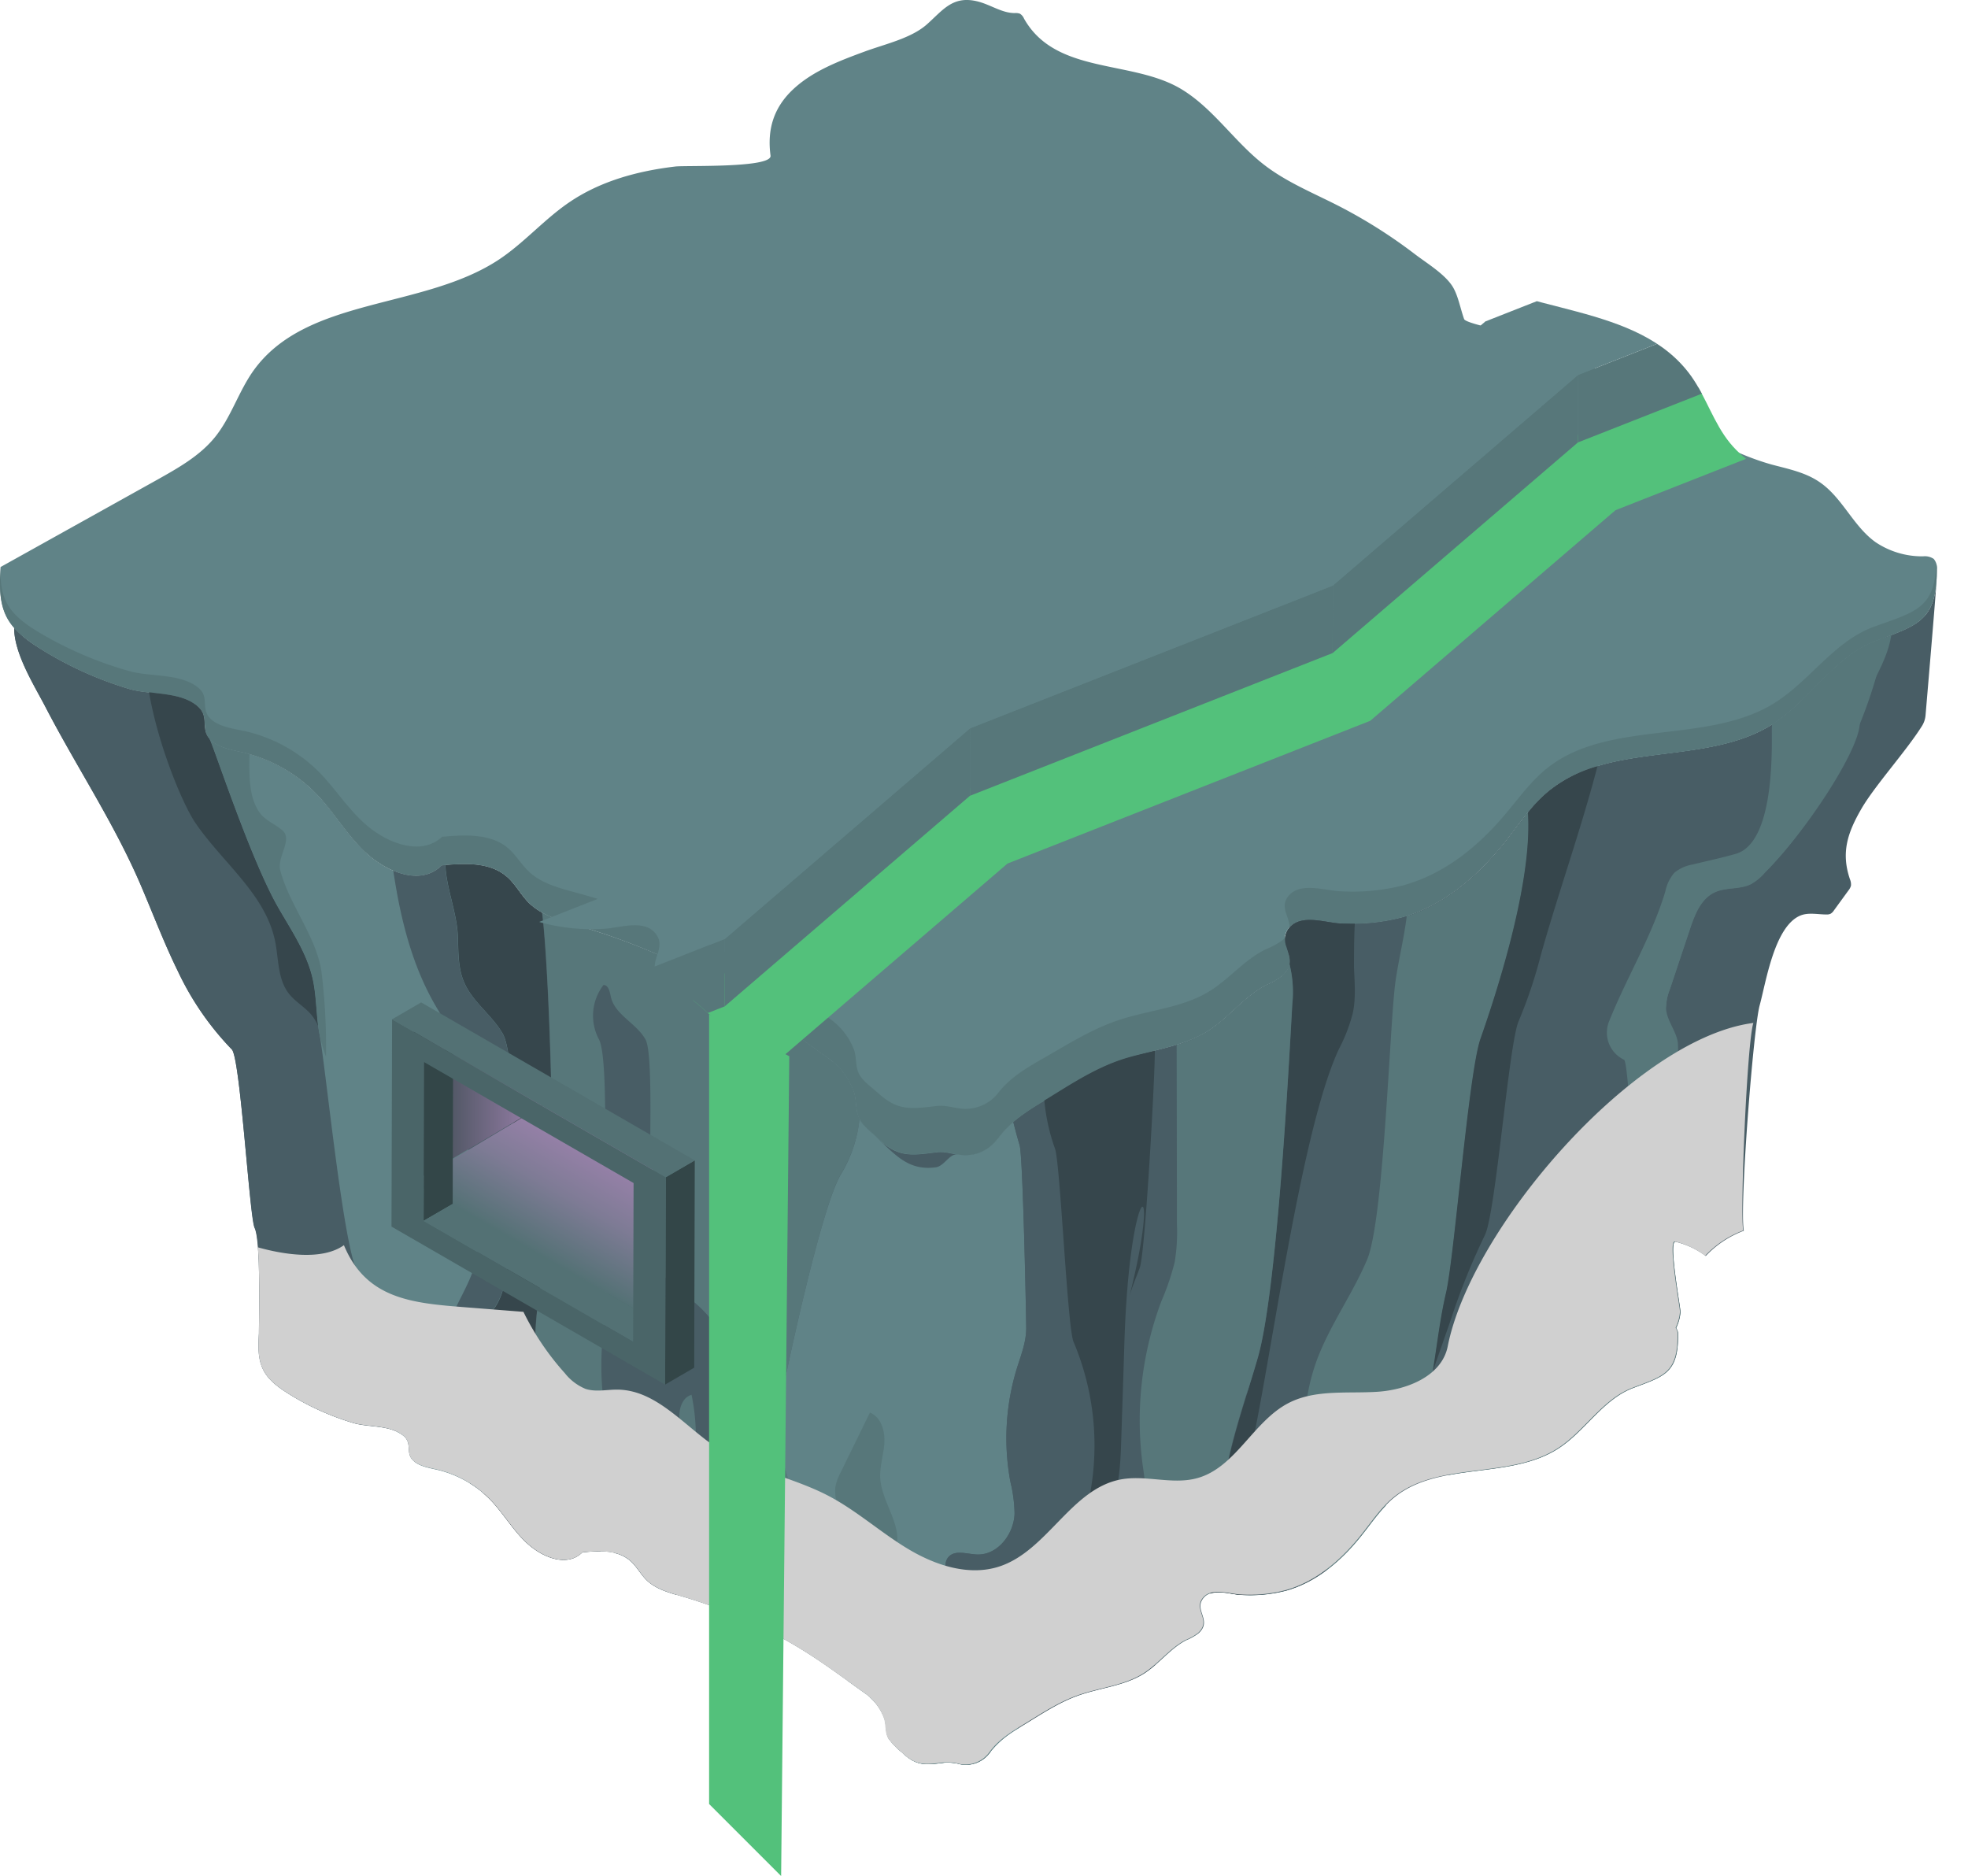 <svg xmlns="http://www.w3.org/2000/svg" xmlns:xlink="http://www.w3.org/1999/xlink" viewBox="0 0 475.39 453.15"><defs><style>.cls-1{fill:none;}.cls-2{isolation:isolate;}.cls-3{fill:#485d65;}.cls-4{fill:#608387;}.cls-5{fill:#36464c;}.cls-6,.cls-7{fill:#57777a;}.cls-7,.cls-9{mix-blend-mode:screen;}.cls-8{fill:#d0d0d0;mix-blend-mode:multiply;}.cls-10{fill:url(#linear-gradient);}.cls-11{fill:url(#linear-gradient-2);}.cls-12{fill:#334648;}.cls-13{fill:#537174;}.cls-14{fill:#4a6568;}.cls-15{clip-path:url(#clip-path);}.cls-16{fill:#53c17b;}.cls-17{fill:#294b6a;}</style><linearGradient id="linear-gradient" x1="339.16" y1="302.34" x2="322.11" y2="272.81" gradientTransform="matrix(-1, 0, 0, 1, 467.86, 0)" gradientUnits="userSpaceOnUse"><stop offset="0" stop-color="#537174"/><stop offset="0.05" stop-color="#587278"/><stop offset="0.46" stop-color="#7e7b95"/><stop offset="0.79" stop-color="#9580a7"/><stop offset="1" stop-color="#9d82ae"/></linearGradient><linearGradient id="linear-gradient-2" x1="369.5" y1="266.05" x2="337.1" y2="266.05" gradientTransform="matrix(-1, 0, 0, 1, 467.86, 0)" gradientUnits="userSpaceOnUse"><stop offset="0.05" stop-color="#334648"/><stop offset="1" stop-color="#9d82ae"/></linearGradient><clipPath id="clip-path"><path class="cls-1" d="M226.66,4.15a8.65,8.65,0,0,1-2.16.29,2.86,2.86,0,0,0-1.2.14,2.5,2.5,0,0,0-1,1.18c-7.68,13.63-26.16,9.85-38.07,17.08-7.74,4.7-12.82,12.76-20,18.29-5.3,4.09-11.58,6.66-17.55,9.7a121.47,121.47,0,0,0-18.8,11.83c-2.76,2.11-6.89,4.61-8.88,7.49-1.5,2.17-2,5.36-3,8.19-.38,1.08-10.53,3-11.8,3.46-5,1.71-9.83,3.69-14.6,5.88-16.71,7.64-30.45,21-48.12,25.86-3.81,1-7.78,1.83-11.08,4-5.67,3.72-8.31,10.84-13.84,14.76a20.14,20.14,0,0,1-11.43,3.39,3.73,3.73,0,0,0-2.56.62,3.34,3.34,0,0,0-.74,2.52c0,12.58,4.71,13.46,14.9,17.35,9.93,3.79,15.69,14.2,24.63,20,16,10.3,39.36,4.09,54.11,16.15,4.25,3.47,7.31,8.14,10.73,12.44,6.45,8.12,14.7,15.26,24.67,18.11a47,47,0,0,0,15,1.47c3.89-.17,10.06-2.61,12.78,1.55,2.48,3.81-3.16,7.06,1.22,11.1a17,17,0,0,0,4,2.32c5.27,2.71,8.93,7.81,13.93,11,6.43,4.11,14.44,4.69,21.64,7.24,6.65,2.36,12.5,6.35,18.49,10,3.83,2.32,7.68,4.8,10.4,8.42,2.58,3.42,5.8,4.91,10,4.26,2-.31,3.21-.81,5.31-.54,6.17.8,9.28,1.18,14-3.38,1.42-1.39,3.4-2.81,4.38-4.54,1.2-2.12.65-4.68,1.52-6.91a17.15,17.15,0,0,1,5.82-7.7c6-4.23,12-8.78,18.24-12.8a161.57,161.57,0,0,1,42.6-19.48c4.16-1.21,8.56-2.36,11.65-5.39,2-2,3.29-4.6,5.43-6.43,4.15-3.56,10.26-3.23,15.7-2.7,4.66,4.69,12.05,2.11,17.17-2.07s8.37-10.21,12.94-15a36.19,36.19,0,0,1,16.9-10c2.83-.75,7.13-1.21,9.16-3.58s0-5.28,2.65-7.66c4.21-3.84,11.6-2.83,16.73-4.36a87.5,87.5,0,0,0,21.72-9.89c3.11-2,6.21-4.27,7.88-7.56,1.84-3.64,1.65-7.94,1.42-12l-37.81-21.07c-5.05-2.81-10.22-5.72-13.87-10.2-3.89-4.78-5.7-10.93-9.26-16-12.81-18.08-41-14.75-59.46-27-6-4-10.8-9.6-16.75-13.69-7.63-5.24-16.7-7.68-25.8-8.76-2.48-.3-23.45.42-23-2.64.83-6.2-.69-11.48-5.39-15.94S267.07,16,260.9,13.75c-5-1.85-11.29-3.2-15.14-6.62-3.7-3.29-6.18-6.91-12-5.57C231.31,2.12,229.06,3.53,226.66,4.15Z"/></clipPath></defs><title>verden_02</title><g class="cls-2"><g id="Layer_2" data-name="Layer 2"><g id="COLORS"><path class="cls-3" d="M7.72,155.37a2.2,2.2,0,0,0,.25.17c.49.34,1,.67,1.48,1a87.34,87.34,0,0,0,21.72,9.89c5.12,1.53,12.52.52,16.72,4.35a5,5,0,0,1,.59.66l.09.12a4.09,4.09,0,0,1,.38.67c.9,2-.11,4.22,1.6,6.22,2,2.37,6.33,2.83,9.15,3.57a36.24,36.24,0,0,1,16.91,10c4.57,4.78,7.81,10.81,12.93,15s12.52,6.76,17.18,2.07c5.44-.53,11.55-.86,15.7,2.7,2.13,1.83,3.42,4.46,5.43,6.43,3.09,3,7.49,4.18,11.65,5.39A161.65,161.65,0,0,1,182.09,243c6.23,4,12.27,8.57,18.25,12.8a17,17,0,0,1,5.82,7.63c.87,2.22.32,4.78,1.52,6.9,1,1.73,3,3.15,4.38,4.54,4.69,4.56,7.8,4.18,14,3.38,2.09-.27,3.33.23,5.31.54,4.19.65,7.41-.84,10-4.26,2.72-3.62,6.58-6.09,10.41-8.42,6-3.64,11.84-7.63,18.49-10,1.63-.57,3.3-1,5-1.4h0c2.95-.77,5.94-1.44,8.83-2.32l.21-.07c.74-.23,1.47-.49,2.2-.75l.7-.28c.59-.23,1.17-.48,1.75-.75.23-.11.47-.21.7-.33a23,23,0,0,0,2.27-1.27c5-3.19,8.65-8.28,13.93-11a17.18,17.18,0,0,0,4-2.32,6.67,6.67,0,0,0,.78-.86c.07-.09.12-.18.18-.27a4.47,4.47,0,0,0,.35-.58c0-.1.09-.19.12-.29a3.13,3.13,0,0,0,.18-.57l.06-.25a4.2,4.2,0,0,0,.05-.79s0,0,0-.08a5.71,5.71,0,0,0-.08-.71l-.06-.29c0-.17-.08-.34-.13-.51l-.09-.32-.15-.49c-.11-.33-.22-.67-.31-1h0a4.53,4.53,0,0,1,.33-4.09c2.72-4.16,8.89-1.73,12.78-1.55a47,47,0,0,0,15-1.47c10-2.85,18.22-10,24.67-18.11,3.41-4.3,6.47-9,10.73-12.45,14.75-12.05,38.08-5.84,54.1-16.15,8.95-5.75,14.7-16.16,24.64-19.95s14.49-4.73,14.86-16c.16,0-2.21,27.72-2.74,34a5.76,5.76,0,0,1-.83,2.47c-3.74,6-11.38,14.41-14.63,20-3.37,5.82-5,10.63-2.79,17.09a3.24,3.24,0,0,1,.24,1.53,3.15,3.15,0,0,1-.62,1.17L443,219.91a2.44,2.44,0,0,1-.82.81,2.08,2.08,0,0,1-.93.17c-2.18,0-4.49-.57-6.48.31-6.19,2.74-8.19,16.11-9.71,21.66s-4.9,48.72-3.82,54.42a24.36,24.36,0,0,0-9.2,6.1,19.79,19.79,0,0,0-7.29-3.43c-1.83-.44,1.27,16.19,1.2,17a10.86,10.86,0,0,1-1.06,3.84,2.58,2.58,0,0,1,.48,1.77c0,9.22-3.45,9.87-10.92,12.72-7.28,2.77-11.49,10.4-18.05,14.62-11.74,7.55-28.84,3-39.64,11.83-3.12,2.55-5.36,6-7.87,9.12-4.72,5.95-10.77,11.19-18.07,13.27a34.49,34.49,0,0,1-11,1.08c-2.85-.13-7.37-1.91-9.36,1.14-1.82,2.78,2.31,5.17-.89,8.13a12.8,12.8,0,0,1-3,1.7c-3.86,2-6.54,5.72-10.2,8.06-4.72,3-10.58,3.44-15.86,5.31-4.87,1.72-9.16,4.65-13.55,7.31-2.8,1.71-5.63,3.52-7.62,6.17a7.19,7.19,0,0,1-7.32,3.13,11.75,11.75,0,0,0-3.89-.4c-4.52.59-6.8.87-10.24-2.48a17.68,17.68,0,0,1-3.21-3.32c-.88-1.56-.47-3.44-1.11-5.06a12.63,12.63,0,0,0-4.26-5.65c-4.39-3.1-8.81-6.43-13.37-9.38a118.59,118.59,0,0,0-31.22-14.27c-3-.89-6.27-1.73-8.53-3.95-1.47-1.44-2.42-3.37-4-4.71-3-2.61-7.52-2.37-11.5-2-3.42,3.43-8.84,1.55-12.59-1.52s-6.13-7.48-9.48-11a26.45,26.45,0,0,0-12.39-7.31c-2.07-.55-5.22-.88-6.7-2.62s0-3.87-2-5.62a7.05,7.05,0,0,0-1.74-1.11c-2.58-1.22-5.93-1.21-8.78-1.7l-.32-.05a11.64,11.64,0,0,1-1.41-.33,63.77,63.77,0,0,1-15.92-7.24c-2.28-1.45-4.55-3.13-5.77-5.54-1.36-2.67-1.22-5.82-1.05-8.81,0-3.54.5-22.33-1.06-25.51C60.27,294,58.05,255.56,56,253.49a70,70,0,0,1-13.05-18.94c-3.2-6.5-5.8-13.35-8.75-20.29C27.72,199,18.61,185.46,11,170.8c-2.65-5.12-7.6-12.9-7.57-19.1A22.42,22.42,0,0,0,7.72,155.37Z"/><path class="cls-4" d="M243,2.87a8.71,8.71,0,0,0,2.16.29,3,3,0,0,1,1.2.14,2.54,2.54,0,0,1,1,1.19c7.68,13.63,26.16,9.85,38.07,17.08,7.74,4.7,12.81,12.76,20,18.29,5.31,4.09,11.58,6.66,17.55,9.69a122.29,122.29,0,0,1,18.8,11.84c2.77,2.11,6.9,4.61,8.89,7.49,1.5,2.17,2,5.36,3,8.19.38,1.07,10.53,3,11.8,3.46,5,1.71,9.83,3.69,14.6,5.87,16.7,7.65,30.45,21,48.12,25.87,3.8,1,7.78,1.82,11.08,4C445,120,447.59,127.1,453.12,131a20.17,20.17,0,0,0,11.44,3.38,3.81,3.81,0,0,1,2.55.62,3.31,3.31,0,0,1,.75,2.52c0,12.59-4.71,13.47-14.9,17.36-9.94,3.79-15.69,14.2-24.64,19.95-16,10.31-39.35,4.1-54.1,16.15-4.26,3.48-7.32,8.15-10.73,12.45-6.45,8.11-14.7,15.26-24.67,18.11a47,47,0,0,1-15,1.47c-3.89-.18-10.06-2.61-12.78,1.55-2.49,3.8,3.15,7.06-1.22,11.1a17.18,17.18,0,0,1-4,2.32c-5.28,2.71-8.93,7.8-13.93,11-6.44,4.11-14.44,4.7-21.64,7.25-6.65,2.35-12.51,6.35-18.49,10-3.83,2.32-7.69,4.8-10.41,8.41-2.57,3.43-5.79,4.92-10,4.27-2-.31-3.22-.81-5.31-.54-6.17.8-9.28,1.18-14-3.39-1.42-1.38-3.4-2.81-4.38-4.53-1.2-2.12-.65-4.69-1.52-6.91a17.15,17.15,0,0,0-5.82-7.7c-6-4.23-12-8.78-18.25-12.8a161.65,161.65,0,0,0-42.59-19.48c-4.16-1.21-8.56-2.36-11.65-5.39-2-2-3.3-4.6-5.43-6.43-4.15-3.56-10.26-3.23-15.7-2.7-4.66,4.69-12.06,2.11-17.18-2.07s-8.36-10.21-12.93-15A36.24,36.24,0,0,0,59.7,182c-2.82-.74-7.12-1.2-9.15-3.57s0-5.28-2.66-7.67c-4.2-3.83-11.6-2.82-16.72-4.35a87.34,87.34,0,0,1-21.72-9.89c-3.11-2-6.22-4.27-7.88-7.56-1.84-3.64-1.66-7.94-1.43-12L38,115.87c5-2.81,10.22-5.73,13.87-10.21,3.89-4.77,5.7-10.93,9.26-16,12.8-18.08,41-14.76,59.45-27,6-4,10.81-9.59,16.76-13.68,7.63-5.25,16.69-7.68,25.79-8.76,2.48-.3,23.46.42,23-2.64-.83-6.2.68-11.49,5.39-15.94s11.11-6.89,17.27-9.16c5-1.85,11.3-3.2,15.14-6.62s6.18-6.91,12-5.57C238.39.85,240.65,2.26,243,2.87Z"/><path class="cls-3" d="M85.36,343.73a63.77,63.77,0,0,1-15.92-7.24c-2.28-1.45-4.55-3.13-5.77-5.54a9.88,9.88,0,0,1-.87-2.73c-.09-1.93-.15-3.92-.18-6.08,0-3.54.5-22.33-1.06-25.51C60.27,294,58.05,255.56,56,253.49a70,70,0,0,1-13.05-18.94c-3.2-6.5-5.8-13.35-8.75-20.29C27.72,199,18.61,185.46,11,170.8c-2.65-5.12-7.6-12.9-7.57-19.1a27,27,0,0,0,6,4.82,87.34,87.34,0,0,0,21.72,9.89c5.12,1.53,12.52.52,16.72,4.35,2.62,2.39.53,5.18,2.66,7.67.74.86,9.77,28.88,16.68,40.87,3.15,5.48,6.82,10.83,8.24,17,1,4.44.82,9.07,1.68,13.54,1.44,7.38,5.67,50.31,9,57,6.42,12.83,7.37,25.74,9.68,38.95C92.75,344.33,88.48,344.67,85.36,343.73Z"/><path class="cls-5" d="M116.88,360.8l-4.29-20.05c-1.53-7.14-2.7-15.6,2.39-20.83,1.46-1.51,3.36-2.6,4.6-4.3a14.9,14.9,0,0,0,2.12-5.47c1.94-8,3.77-53.42-.37-60.56-2.61-4.52-7.34-7.67-9.35-12.49-1.46-3.49-1.31-7.4-1.47-11.19-.23-5.68-2.71-11.41-3-16.95l-.84.08c5.44-.53,11.55-.86,15.7,2.7,2.13,1.83,3.42,4.46,5.43,6.43a14.49,14.49,0,0,0,3.12,2.27c1.69,13,3.31,62.26,1.75,75.71-1.36,11.78-4.69,23.59-2.9,35.3,1.65,10.77,7.48,20.36,11.42,30.51a90.13,90.13,0,0,1,3.89,12.78,37.74,37.74,0,0,0-4.41.23c-3.42,3.43-8.84,1.55-12.59-1.52s-6.13-7.48-9.48-11c-.56-.59-1.16-1.14-1.77-1.67Z"/><path class="cls-4" d="M95.87,345.81c-2.31-13.21-3.26-26.12-9.68-38.95-3.37-6.73-7.6-49.66-9-57-.86-4.47-.66-9.1-1.68-13.54-1.42-6.15-5.09-11.5-8.24-17-6.91-12-15.94-40-16.68-40.87,2,2.37,6.33,2.83,9.15,3.57a36.24,36.24,0,0,1,16.91,10c4.57,4.78,7.81,10.81,12.93,15s12.52,6.76,17.18,2.07l.84-.08c.24,5.54,2.72,11.27,3,16.95.16,3.79,0,7.7,1.47,11.19,2,4.82,6.74,8,9.35,12.49,4.14,7.14,2.31,52.54.37,60.56a14.9,14.9,0,0,1-2.12,5.47c-1.24,1.7-3.14,2.79-4.6,4.3-5.09,5.23-3.92,13.69-2.39,20.83l4.29,20.05a26.62,26.62,0,0,0-10.62-5.64c-2.07-.55-5.22-.88-6.7-2.62s0-3.87-2-5.62a7.05,7.05,0,0,0-1.74-1.11Z"/><path class="cls-6" d="M145.13,374.74A90.13,90.13,0,0,0,141.24,362c-3.94-10.15-9.77-19.74-11.42-30.51-1.79-11.71,1.54-23.52,2.9-35.3,1.56-13.45-.06-62.7-1.75-75.71a41,41,0,0,0,8.53,3.12A161.65,161.65,0,0,1,182.09,243c6.23,4,12.27,8.57,18.25,12.8a17,17,0,0,1,5.82,7.63c.85,2.18.34,4.69,1.47,6.8a31.94,31.94,0,0,1-4.36,13.13c-4.83,7.57-13.74,49.46-15.3,58.3-.78,4.43.5,8.95,1.77,13.27l5,16.95c.88,3,1.76,6,2.65,9q1.71,5.85,3.43,11.71,2,6.66,3.92,13.32c-2.89-2.08-5.8-4.17-8.77-6.09a118.59,118.59,0,0,0-31.22-14.27c-3-.89-6.27-1.73-8.53-3.95-1.47-1.44-2.42-3.37-4-4.71a10.82,10.82,0,0,0-7.09-2.21Z"/><path class="cls-4" d="M204.72,406q-2-6.66-3.92-13.32-1.71-5.86-3.43-11.71c-.89-3-1.77-6-2.65-9l-5-16.95c-1.27-4.32-2.55-8.84-1.77-13.27,1.56-8.84,10.47-50.73,15.3-58.3a31.94,31.94,0,0,0,4.36-13.13l.05.1c1,1.73,3,3.15,4.38,4.54,4.69,4.56,7.8,7.82,14,7,2.09-.27,3.33-3.41,5.31-3.1,4.19.65,7.41-.84,10-4.26a23.27,23.27,0,0,1,3.42-3.59c.5,2,1,3.89,1.53,5.6.8,2.54,1.6,41.65,1.59,44.3,0,3.3-1.27,6.44-2.25,9.6a57.53,57.53,0,0,0-1.56,27.46,34.53,34.53,0,0,1,1,7.68c-.19,5-4.14,10.05-9.1,9.84-2.41-.1-5.33-1.2-6.89.64-1.1,1.28-.7,3.21-.31,4.85a60,60,0,0,1,.08,27l14.87-.08a12.79,12.79,0,0,0,2.35,9.54,23.66,23.66,0,0,0-6.73,5.61,7.19,7.19,0,0,1-7.32,3.13,11.75,11.75,0,0,0-3.89-.4c-4.52.59-6.8.87-10.24-2.48a17.68,17.68,0,0,1-3.21-3.32c-.88-1.56-.47-3.44-1.11-5.06a12.63,12.63,0,0,0-4.26-5.65c-1.53-1.08-3.06-2.19-4.6-3.29Z"/><path class="cls-3" d="M243.73,407.89l-14.87.08a60,60,0,0,0-.08-27c-.39-1.64-.79-3.57.31-4.85,1.56-1.84,4.48-.74,6.89-.64,5,.21,8.91-4.87,9.1-9.84a34.53,34.53,0,0,0-1-7.68,57.53,57.53,0,0,1,1.56-27.46c1-3.16,2.23-6.3,2.25-9.6,0-2.65-.79-41.76-1.59-44.3-.53-1.71-1-3.61-1.53-5.6a53.6,53.6,0,0,1,7-4.83c6-3.64,11.84-7.63,18.49-10,4.56-1.61,9.43-2.36,14-3.8,0,2.27.05,41,.07,43.25a44.91,44.91,0,0,1-.53,9.13,60.31,60.31,0,0,1-3.23,9.52,81.82,81.82,0,0,0-4.59,39c.59,4.69,1.58,9.6,0,14-1.32,3.66-4.22,6.49-6.43,9.69a29.25,29.25,0,0,0-4.69,21.33c5-.18,11.19.49,14.24,3.83a23.36,23.36,0,0,1-2.69,2.06c-4.72,3-10.58,3.44-15.86,5.31-4.87,1.72-9.16,4.65-13.55,7.31l-.89.56A12.79,12.79,0,0,1,243.73,407.89Z"/><path class="cls-6" d="M264.83,398.36A29.25,29.25,0,0,1,269.52,377c2.21-3.2,5.11-6,6.43-9.69,1.6-4.45.61-9.36,0-14a81.82,81.82,0,0,1,4.59-39,60.31,60.31,0,0,0,3.23-9.52,44.91,44.91,0,0,0,.53-9.13c0-2.26-.05-41-.07-43.25a31,31,0,0,0,7.61-3.37c5-3.19,8.65-8.28,13.93-11a17.18,17.18,0,0,0,4-2.32,4.9,4.9,0,0,0,1.67-2.81.29.29,0,0,0,0,.1,27.5,27.5,0,0,1,.65,9.54c-.92,16.58-3.73,69.51-8.34,85.47-3.25,11.26-7.43,22.38-8.58,34-.67,6.73-.32,13.61-2.09,20.14-.24.9-.52,1.8-.77,2.7a3.57,3.57,0,0,0-2,1.5c-1.82,2.78,2.31,5.17-.89,8.13a12.8,12.8,0,0,1-3,1.7c-2.86,1.47-5.07,3.89-7.51,6C276,398.85,269.84,398.18,264.83,398.36Z"/><path class="cls-6" d="M292.4,384.86c.25-.9.53-1.8.77-2.7,1.77-6.53,1.42-13.41,2.09-20.14,1.15-11.66,5.33-22.78,8.58-34,4.61-16,7.42-68.89,8.34-85.47a27.5,27.5,0,0,0-.65-9.54.29.29,0,0,1,0-.1l0,.09,0-.1a4.2,4.2,0,0,0,.05-.79s0,0,0-.08a5.71,5.71,0,0,0-.08-.71l-.06-.29c0-.17-.08-.34-.13-.51l-.09-.32-.15-.49c-.11-.33-.22-.67-.31-1h0a4.53,4.53,0,0,1,.33-4.09c2.72-4.16,8.89-1.73,12.78-1.55a47,47,0,0,0,15-1.47c10-2.85,18.22-10,24.67-18.11,1.88-2.37,3.66-4.85,5.59-7.18,1.22,17.53-8.39,45.86-11.46,54.64-2.89,8.26-6.32,52.83-8.32,61.35-2.59,11-2.76,22.68-6.77,33.28-2.33,6.16-5.9,11.91-7.85,18.13-2.12,2.22-3.9,4.79-5.82,7.2-4.72,5.95-10.77,11.19-18.07,13.27a34.49,34.49,0,0,1-11,1.08c-2.2-.1-5.4-1.18-7.66-.25Z"/><path class="cls-7" d="M.14,137c-.09,3,.11,6.06,1.54,8.73,1.67,3.09,4.77,5.25,7.88,7.1a90,90,0,0,0,21.71,9.28c5.12,1.44,12.51.48,16.72,4.09,2.61,2.24.52,4.85,2.65,7.19s6.32,2.66,9.15,3.36a36.75,36.75,0,0,1,16.9,9.36c4.56,4.49,7.8,10.15,12.92,14.07s12.52,6.35,17.17,1.94c5.44-.49,11.55-.8,15.69,2.54,2.14,1.71,3.43,4.19,5.43,6,3.09,2.85,7.49,3.93,11.64,5.06a167.22,167.22,0,0,1,42.58,18.29c6.22,3.78,12.26,8,18.24,12a16.26,16.26,0,0,1,5.81,7.24c.87,2.08.32,4.49,1.52,6.48,1,1.62,3,3,4.38,4.26,4.69,4.28,7.79,3.93,14,3.18,2.1-.26,3.34.21,5.31.5a10.07,10.07,0,0,0,10-4c2.72-3.4,6.57-5.72,10.4-7.9,6-3.42,11.84-7.17,18.48-9.38,7.2-2.39,15.2-2.94,21.63-6.8,5-3,8.65-7.77,13.92-10.32a17.62,17.62,0,0,0,4-2.18,5.85,5.85,0,0,0,.61-.61c-.14,3,3,5.81-.57,9.13a17.18,17.18,0,0,1-4,2.32c-5.28,2.71-8.93,7.8-13.93,11-6.44,4.11-14.44,4.7-21.64,7.25-6.65,2.35-12.51,6.35-18.49,10-3.83,2.32-7.69,4.8-10.41,8.41-2.57,3.43-5.79,4.92-10,4.27-2-.31-3.22-.81-5.31-.54-6.17.8-9.28,1.18-14-3.39-1.42-1.38-3.4-2.81-4.38-4.53-1.2-2.12-.65-4.69-1.52-6.91a17.15,17.15,0,0,0-5.82-7.7c-6-4.23-12-8.78-18.25-12.8a161.65,161.65,0,0,0-42.59-19.48c-4.16-1.21-8.56-2.36-11.65-5.39-2-2-3.3-4.6-5.43-6.43-4.15-3.56-10.26-3.23-15.7-2.7-4.66,4.69-12.06,2.11-17.18-2.07s-8.36-10.21-12.93-15A36.24,36.24,0,0,0,59.7,182c-2.82-.74-7.12-1.2-9.15-3.57s0-5.28-2.66-7.67c-4.2-3.83-11.6-2.82-16.72-4.35a87.34,87.34,0,0,1-21.72-9.89c-3.11-2-6.22-4.27-7.88-7.56C-.26,145.34-.09,141.08.14,137Z"/><path class="cls-7" d="M311,216.74c2.72-3.9,8.89-1.62,12.77-1.46a49.68,49.68,0,0,0,15-1.38c10-2.67,18.2-9.37,24.65-17,3.42-4,6.48-8.42,10.73-11.68,14.74-11.32,38.06-5.49,54.08-15.16,8.94-5.41,14.69-15.18,24.62-18.74s14.54-4.45,14.86-15.23a5.83,5.83,0,0,1,.15,1.44c0,12.59-4.71,13.47-14.9,17.36-9.94,3.79-15.69,14.2-24.64,19.95-16,10.31-39.35,4.1-54.1,16.15-4.26,3.48-7.32,8.15-10.73,12.45-6.45,8.11-14.7,15.26-24.67,18.11a47,47,0,0,1-15,1.47c-3.69-.17-9.43-2.36-12.33,1C311.55,221.54,309.25,219.27,311,216.74Z"/><path class="cls-3" d="M122.42,211.74a.6.6,0,0,1,.08.08h0A.6.6,0,0,0,122.42,211.74Z"/><path class="cls-3" d="M129.83,374.68l.06,0Z"/><path class="cls-3" d="M95,210.31c4.12,1.74,8.54,1.91,11.71-1.27l.84-.08c.24,5.54,2.72,11.27,3,16.95.16,3.79,0,7.7,1.47,11.19,2,4.82,6.74,8,9.35,12.49,4.14,7.14,2.31,52.54.37,60.56a14.9,14.9,0,0,1-2.12,5.47c-1.24,1.7-3.14,2.79-4.6,4.3-5.09,5.23-3.92,13.69-2.39,20.83l4.29,20.05h0c.61.53,1.21,1.08,1.77,1.67a26.12,26.12,0,0,0-5.25-4.23q-2.49-12.57-5-25.14a31.31,31.31,0,0,1-.88-9.13c.79-7.88,7.41-14.35,7.8-22.26s-5.29-50.83-9.38-57.49C99.69,234,96.79,222.27,95,210.31Z"/><path class="cls-3" d="M295.26,362c1.15-11.66,5.33-22.78,8.58-34,4.61-16,7.42-68.89,8.34-85.47a27.5,27.5,0,0,0-.65-9.54.29.29,0,0,1,0-.1l0,.09,0-.1a4.2,4.2,0,0,0,.05-.79s0,0,0-.08a5.71,5.71,0,0,0-.08-.71l-.06-.29c0-.17-.08-.34-.13-.51l-.09-.32-.15-.49c-.11-.33-.22-.67-.31-1h0a4.53,4.53,0,0,1,.33-4.09c2.72-4.16,8.89-1.73,12.78-1.55a47,47,0,0,0,15-1.47l.95-.3c-.69,5.49-2.12,11.22-2.78,16.18-1.36,10.33-2.75,57.26-6.82,66.85-3.54,8.35-9,15.8-12.15,24.3a48.43,48.43,0,0,0-.31,32.23c1,2.93,2.32,5.77,2.85,8.82a31.57,31.57,0,0,1-.17,9.6,29.9,29.9,0,0,1-9.6,4.9,34.49,34.49,0,0,1-11,1.08c-.94,0-2.08-.26-3.24-.43-.88-2.1-1.78-4.19-2.62-6.3C294.83,373.08,294.72,367.5,295.26,362Z"/><path class="cls-5" d="M68.57,185.67c-.57-.33-1.15-.65-1.74-.95C67.42,185,68,185.34,68.57,185.67Z"/><path class="cls-5" d="M66,184.35c-.42-.21-.84-.4-1.27-.59C65.19,184,65.61,184.14,66,184.35Z"/><path class="cls-5" d="M61.84,182.65c-.7-.24-1.42-.46-2.14-.65C60.42,182.19,61.14,182.41,61.84,182.65Z"/><path class="cls-5" d="M63.94,183.42l-1.39-.53Z"/><path class="cls-5" d="M70.39,186.81c-.25-.17-.5-.32-.76-.48C69.89,186.49,70.14,186.64,70.39,186.81Z"/><path class="cls-5" d="M47.89,170.76a5,5,0,0,1,.59.66l.09.12a4.09,4.09,0,0,1,.38.67c.9,2-.11,4.22,1.6,6.22.74.86,9.77,28.88,16.68,40.87,3.15,5.48,6.82,10.83,8.24,17,.87,3.76.86,7.66,1.36,11.48A11.69,11.69,0,0,0,75.11,245c-1.59-1.84-3.83-3.06-5.33-5-2.73-3.49-2.45-8.35-3.33-12.68-2.34-11.41-12.78-19-19.34-28.68-3-4.48-8.89-18.51-11.11-31.43C40.27,167.76,44.89,168,47.89,170.76Z"/><path class="cls-5" d="M72.11,188l-.62-.45Z"/><path class="cls-5" d="M293.17,382.16c1.77-6.53,1.42-13.41,2.09-20.14,1.15-11.66,5.33-22.78,8.58-34,4.61-16,7.42-68.89,8.34-85.47a27.5,27.5,0,0,0-.65-9.54.29.29,0,0,1,0-.1l0,.09,0-.1a4.2,4.2,0,0,0,.05-.79s0,0,0-.08a5.71,5.71,0,0,0-.08-.71l-.06-.29c0-.17-.08-.34-.13-.51l-.09-.32-.15-.49c-.11-.33-.22-.67-.31-1h0a4.53,4.53,0,0,1,.33-4.09c2.72-4.16,8.89-1.73,12.78-1.55,1.13,0,2.26.06,3.39.05-.17,3.5-.19,7-.19,10.55.15,3.69.48,7.42-.28,11a39.82,39.82,0,0,1-3.33,8.66c-9.39,19.93-16.67,77.31-21.68,98.77A71.59,71.59,0,0,0,299.41,368a40.72,40.72,0,0,0,3.84,17.23c-1.15,0-2.3,0-3.45,0-2.2-.1-5.4-1.18-7.66-.25l.26-.11C292.65,384,292.93,383.06,293.17,382.16Z"/><path class="cls-6" d="M203,355.8l7.14-14.6c2.67,1.07,3.66,4.41,3.49,7.28s-1.15,5.69-1,8.56c.36,6,5.64,11.6,3.72,17.29-.47,1.42-1.39,2.71-1.55,4.2a9.31,9.31,0,0,0,1.15,4.56,58.74,58.74,0,0,1,4.46,17.72c.52,5.85.41,12.39,4.42,16.68,3.59,3.85,9.15,4.47,14.49,5.54h0a7.19,7.19,0,0,1-7.32,3.13,11.75,11.75,0,0,0-3.89-.4c-4.52.59-6.8.87-10.24-2.48a17.68,17.68,0,0,1-3.21-3.32c-.88-1.56-.47-3.44-1.11-5.06a12.92,12.92,0,0,0-3.36-4.88q0-3.57-.1-7.14a83.7,83.7,0,0,0-.73-11.31A101.27,101.27,0,0,0,206.18,379q-2.31-7.93-4.05-16a11.16,11.16,0,0,1-.35-3.76A11.48,11.48,0,0,1,203,355.8Z"/><path class="cls-3" d="M145.78,237.92c1.24,0,1.52,1.7,1.79,2.9,1,4.39,6.27,6.38,8.39,10.34,2.54,4.77-.13,47.25,1.49,52.4s7,8,11,11.63A29.22,29.22,0,0,1,178,333.64c.74,6.8-.92,13.8.72,20.44.89,3.56,2.69,6.82,4.16,10.19,4.32,9.94,5.72,20.78,6.44,31.66-3.37-1.88-6.82-3.58-10.35-5.13-.36-2.12-.71-4.23-1.07-6.35-1.51-9-3.81-19.14-11.75-23.6a49.88,49.88,0,0,0,.9-23.94c-2.49.73-3.24,3.94-2.88,6.51s1.4,5.15.79,7.67-2.77,4.44-3.58,6.92a13.68,13.68,0,0,0-.19,5.74q1.14,10.75,2.29,21.51c-2.67-.78-5.36-1.67-7.32-3.6-1.47-1.44-2.42-3.37-4-4.71a8.65,8.65,0,0,0-3.68-1.81q-2.1-9.57-3.82-19.23c-.27-1.51-.5-3.17.26-4.5.52-.91,1.45-1.53,1.94-2.46.71-1.34.34-3,0-4.46-2.63-11.56-1.65-22.41.37-33.93.74-4.24-.58-6.08-1.1-10-.68-5.24,1.33-44.51-1.46-49.53A12.16,12.16,0,0,1,145.78,237.92Z"/><path class="cls-5" d="M254.85,277.47a47.19,47.19,0,0,1-2.58-11.65c5.8-3.55,11.5-7.37,18-9.66,2.82-1,5.77-1.62,8.69-2.35.07,5.4-2.29,48.69-3.64,52.41-.9,2.48-2,4.91-2.64,7.47,8.2-32.16.26-29.88-1.05,10q-.4,12.62-.82,25.23c-.26,7.77-1,16.5-6.89,21.51-2.11-.3-2.06-3.34-1.53-5.4a64.32,64.32,0,0,0-3.07-40.93C257.84,320.69,256.11,280.91,254.85,277.47Z"/><path class="cls-6" d="M372.27,338.69c3.61-2.58,5.54-6.68,9.06-9.24C386,326,390.54,323,395,318.76a6.1,6.1,0,0,0,1.29-1.53,6.48,6.48,0,0,0,.39-3.45,57,57,0,0,1,1.16-15.36,4,4,0,0,0,0-2.47,3.71,3.71,0,0,0-1.71-1.56c-1.25-.71-2.53-37.82-3.84-38.42a7.24,7.24,0,0,1-3.6-9.26c4.26-10.66,10.33-20.53,13.59-31.4a9.92,9.92,0,0,1,2.17-4.49,9.32,9.32,0,0,1,4.42-2c3.48-.86,7-1.59,10.43-2.58,10-2.88,8.54-28.21,8.73-30.81,0-.16,0-.31,0-.47l0,0,.25-.16c8.95-5.75,14.7-16.16,24.64-19.95l2.63-1a115.46,115.46,0,0,1-6.37,21.22c-5.28,12.95-13,25.75-22.9,35.69a12.51,12.51,0,0,1-3.35,2.77c-2.71,1.34-6.06.7-8.79,2-3.31,1.54-4.77,5.36-5.93,8.82L403.36,239a12.25,12.25,0,0,0-.91,4.67c.21,2.86,2.38,5.24,2.84,8.06.29,1.81-.14,40.1-.39,41.91a31.91,31.91,0,0,0-.21,6.32c-1.75-.19,1.3,16.18,1.23,17a10.86,10.86,0,0,1-1.06,3.84,2.58,2.58,0,0,1,.48,1.77c0,9.22-3.45,9.87-10.92,12.72-7.28,2.77-11.49,10.4-18.05,14.62-7.61,4.9-17.47,4.72-26.41,6.39a22.8,22.8,0,0,1-.09-2.33C353.61,343.44,364.07,344.57,372.27,338.69Z"/><path class="cls-5" d="M349.3,312.26c2-8.52,5.43-53.09,8.32-61.35,3.07-8.78,12.68-37.11,11.46-54.64a34.65,34.65,0,0,1,5.14-5.27,33.16,33.16,0,0,1,11.67-5.93c-4,15.34-9.48,30.64-13.69,45.63a113.16,113.16,0,0,1-5.34,15.92c-2.38,5.27-5.55,46.59-8.18,51.73a164.83,164.83,0,0,0-8.3,20.65q-2.14,6.15-4.3,12.29C347.13,325,347.83,318.52,349.3,312.26Z"/><path class="cls-7" d="M402.47,240.29c1.74-5.2,3.11-11.51,4.85-16.71,1.23-3.69,2.8-7.76,6.32-9.4,2.92-1.37,4-.72,6.88-2.15a62.86,62.86,0,0,0,8.37-5.78c8.1-13,13.79-21.74,18.9-39.22,1.14-3.91,3.18-7.39,3.62-11.47.56-.21,4.92-1.94,5.44-2.13-1.26,8.17-7,13.47-7.63,21.69-.55,6.75-13,25.75-22.9,35.69a12.51,12.51,0,0,1-3.35,2.77c-2.71,1.34-6.06.7-8.79,2-3.31,1.54-4.77,5.36-5.93,8.82L403.36,239a12.25,12.25,0,0,0-.91,4.67C402.33,242,401.93,241.91,402.47,240.29Z"/><path class="cls-8" d="M164.73,385.61c-3-.89-6.27-1.73-8.53-3.95-1.47-1.44-2.42-3.37-4-4.71-3-2.61-7.52-2.37-11.5-2-3.42,3.43-8.84,1.55-12.59-1.52s-6.13-7.48-9.48-11a26.45,26.45,0,0,0-12.39-7.31c-2.07-.55-5.22-.88-6.7-2.62s0-3.87-2-5.62a7.05,7.05,0,0,0-1.74-1.11c-2.58-1.22-5.93-1.21-8.78-1.7l-.32-.05a11.64,11.64,0,0,1-1.41-.33,63.77,63.77,0,0,1-15.92-7.24c-2.28-1.45-4.55-3.13-5.77-5.54-1.36-2.67-1.22-5.82-1.05-8.81,0-2.67.27-14-.25-20.81,6.34,1.78,15.56,3.21,20.78-.52,5.4,13.06,16.59,14,29.36,15l14,1.1a64.4,64.4,0,0,0,10,14.81,12.39,12.39,0,0,0,5,3.8c2.48.81,5.16.15,7.76.18,9.53.12,16.24,9,24.22,14.21s18.05,6.94,26.63,11.41c6.86,3.58,12.67,8.88,19.3,12.86s14.74,6.65,22.09,4.23c11.55-3.82,17.28-18.69,29.22-21,6.1-1.17,12.56,1.33,18.54-.33,9.3-2.56,13.52-13.75,22.1-18.16,6.46-3.32,14.17-2.23,21.42-2.7s15.59-3.83,17-11c5.58-28.35,44.6-73.7,73.17-78l.66-.1c-1.54,4.49-3.26,45.86-2.45,50.14a24.36,24.36,0,0,0-9.2,6.1,19.79,19.79,0,0,0-7.29-3.43c-1.83-.44,1.27,16.19,1.2,17a10.86,10.86,0,0,1-1.06,3.84,2.58,2.58,0,0,1,.48,1.77c0,9.22-3.45,9.87-10.92,12.72-7.28,2.77-11.49,10.4-18.05,14.62-11.74,7.55-28.84,3-39.64,11.83-3.12,2.55-5.36,6-7.87,9.12-4.72,5.95-10.77,11.19-18.07,13.27a34.49,34.49,0,0,1-11,1.08c-2.85-.13-7.37-1.91-9.36,1.14-1.82,2.78,2.31,5.17-.89,8.13a12.8,12.8,0,0,1-3,1.7c-3.86,2-6.54,5.72-10.2,8.06-4.72,3-10.58,3.44-15.86,5.31-4.87,1.72-9.16,4.65-13.55,7.31-2.8,1.71-5.63,3.52-7.62,6.17a7.19,7.19,0,0,1-7.32,3.13,11.75,11.75,0,0,0-3.89-.4c-4.52.59-6.8.87-10.24-2.48a17.68,17.68,0,0,1-3.21-3.32c-.88-1.56-.47-3.44-1.11-5.06a12.63,12.63,0,0,0-4.26-5.65c-4.39-3.1-8.81-6.43-13.37-9.38A118.59,118.59,0,0,0,164.73,385.61Z"/><g class="cls-9"><path class="cls-6" d="M302.93,328.82c3-14.21,5.61-66.17,3.75-78.21-.51-3.35,1.43-8.24,1.37-11.63,0-.69,0-1.38-.05-2.07a8.63,8.63,0,0,0,1.83-1.23,4.9,4.9,0,0,0,1.67-2.81.29.29,0,0,0,0,.1,27.5,27.5,0,0,1,.65,9.54c-.92,16.58-3.73,69.51-8.34,85.47-.88,3.06-1.83,6.1-2.77,9.14C301.71,334.36,302.35,331.59,302.93,328.82Z"/></g><path class="cls-7" d="M59.7,182l.55.17c-.07,5.2-.15,10.51,2.51,14.17,1.38,1.9,3.77,2.74,5.52,4.29,2.46,2.18-1.41,6.4-.58,9.59,2.2,8.46,8.89,16.17,10,24.85a151.39,151.39,0,0,1,1.06,20.2,35.7,35.7,0,0,1-1.57-5.45c-.86-4.47-.66-9.1-1.68-13.54-1.42-6.15-5.09-11.5-8.24-17-6.91-12-15.94-40-16.68-40.87C52.58,180.8,56.88,181.26,59.7,182Z"/><polygon class="cls-10" points="99.9 285.71 133.34 265.65 157.65 280.36 157.65 318.72 99.9 285.71"/><polygon class="cls-11" points="98.9 286.06 100.05 246.03 131.29 266.81 98.9 286.06"/><g class="cls-2"><polygon class="cls-12" points="102.32 294.89 109.35 290.81 109.45 252.46 102.43 256.54 102.32 294.89"/><polygon class="cls-12" points="160.67 334.44 167.69 330.36 167.83 280.29 160.81 284.37 160.67 334.44"/><polygon class="cls-13" points="152.94 324.11 159.97 320.03 109.35 290.81 102.32 294.89 152.94 324.11"/><polygon class="cls-13" points="160.81 284.37 167.83 280.29 101.73 242.13 94.71 246.21 160.81 284.37"/><path class="cls-14" d="M160.67,334.45l-66.1-38.17.14-50.07,66.1,38.16Zm-58.35-39.56,50.62,29.22.11-38.35-50.62-29.22-.11,38.35"/></g><g class="cls-15"><polygon class="cls-16" points="457.91 74.87 475.39 89.73 390.23 123.24 330.99 174.11 243.37 208.59 184.13 259.45 94.07 294.9 76.58 280.04 161.74 246.52 220.98 195.66 308.6 161.18 367.84 110.32 457.91 74.87"/><g class="cls-2"><polygon class="cls-6" points="466.36 57.05 466.32 73.36 381.16 106.87 381.2 90.56 466.36 57.05"/><polygon class="cls-6" points="381.2 90.56 381.16 106.87 321.92 157.74 321.96 141.44 381.2 90.56"/><polygon class="cls-6" points="321.96 141.44 321.92 157.74 234.3 192.22 234.34 175.91 321.96 141.44"/><polygon class="cls-6" points="234.34 175.91 234.3 192.22 175.07 243.08 175.11 226.78 234.34 175.91"/><polygon class="cls-6" points="175.11 226.78 175.07 243.08 84.99 278.53 85.03 262.22 175.11 226.78"/><polygon class="cls-17" points="85.03 262.22 84.99 278.53 67.51 263.66 67.56 247.36 85.03 262.22"/><polygon class="cls-4" points="448.89 42.19 466.36 57.05 381.2 90.56 321.96 141.44 234.34 175.91 175.11 226.78 85.03 262.22 67.56 247.36 152.72 213.84 211.95 162.99 299.57 128.5 358.81 77.64 448.89 42.19"/></g></g><polyline class="cls-16" points="171.29 245.04 171.29 435.75 188.69 453.15 190.66 255.13"/></g></g></g></svg>